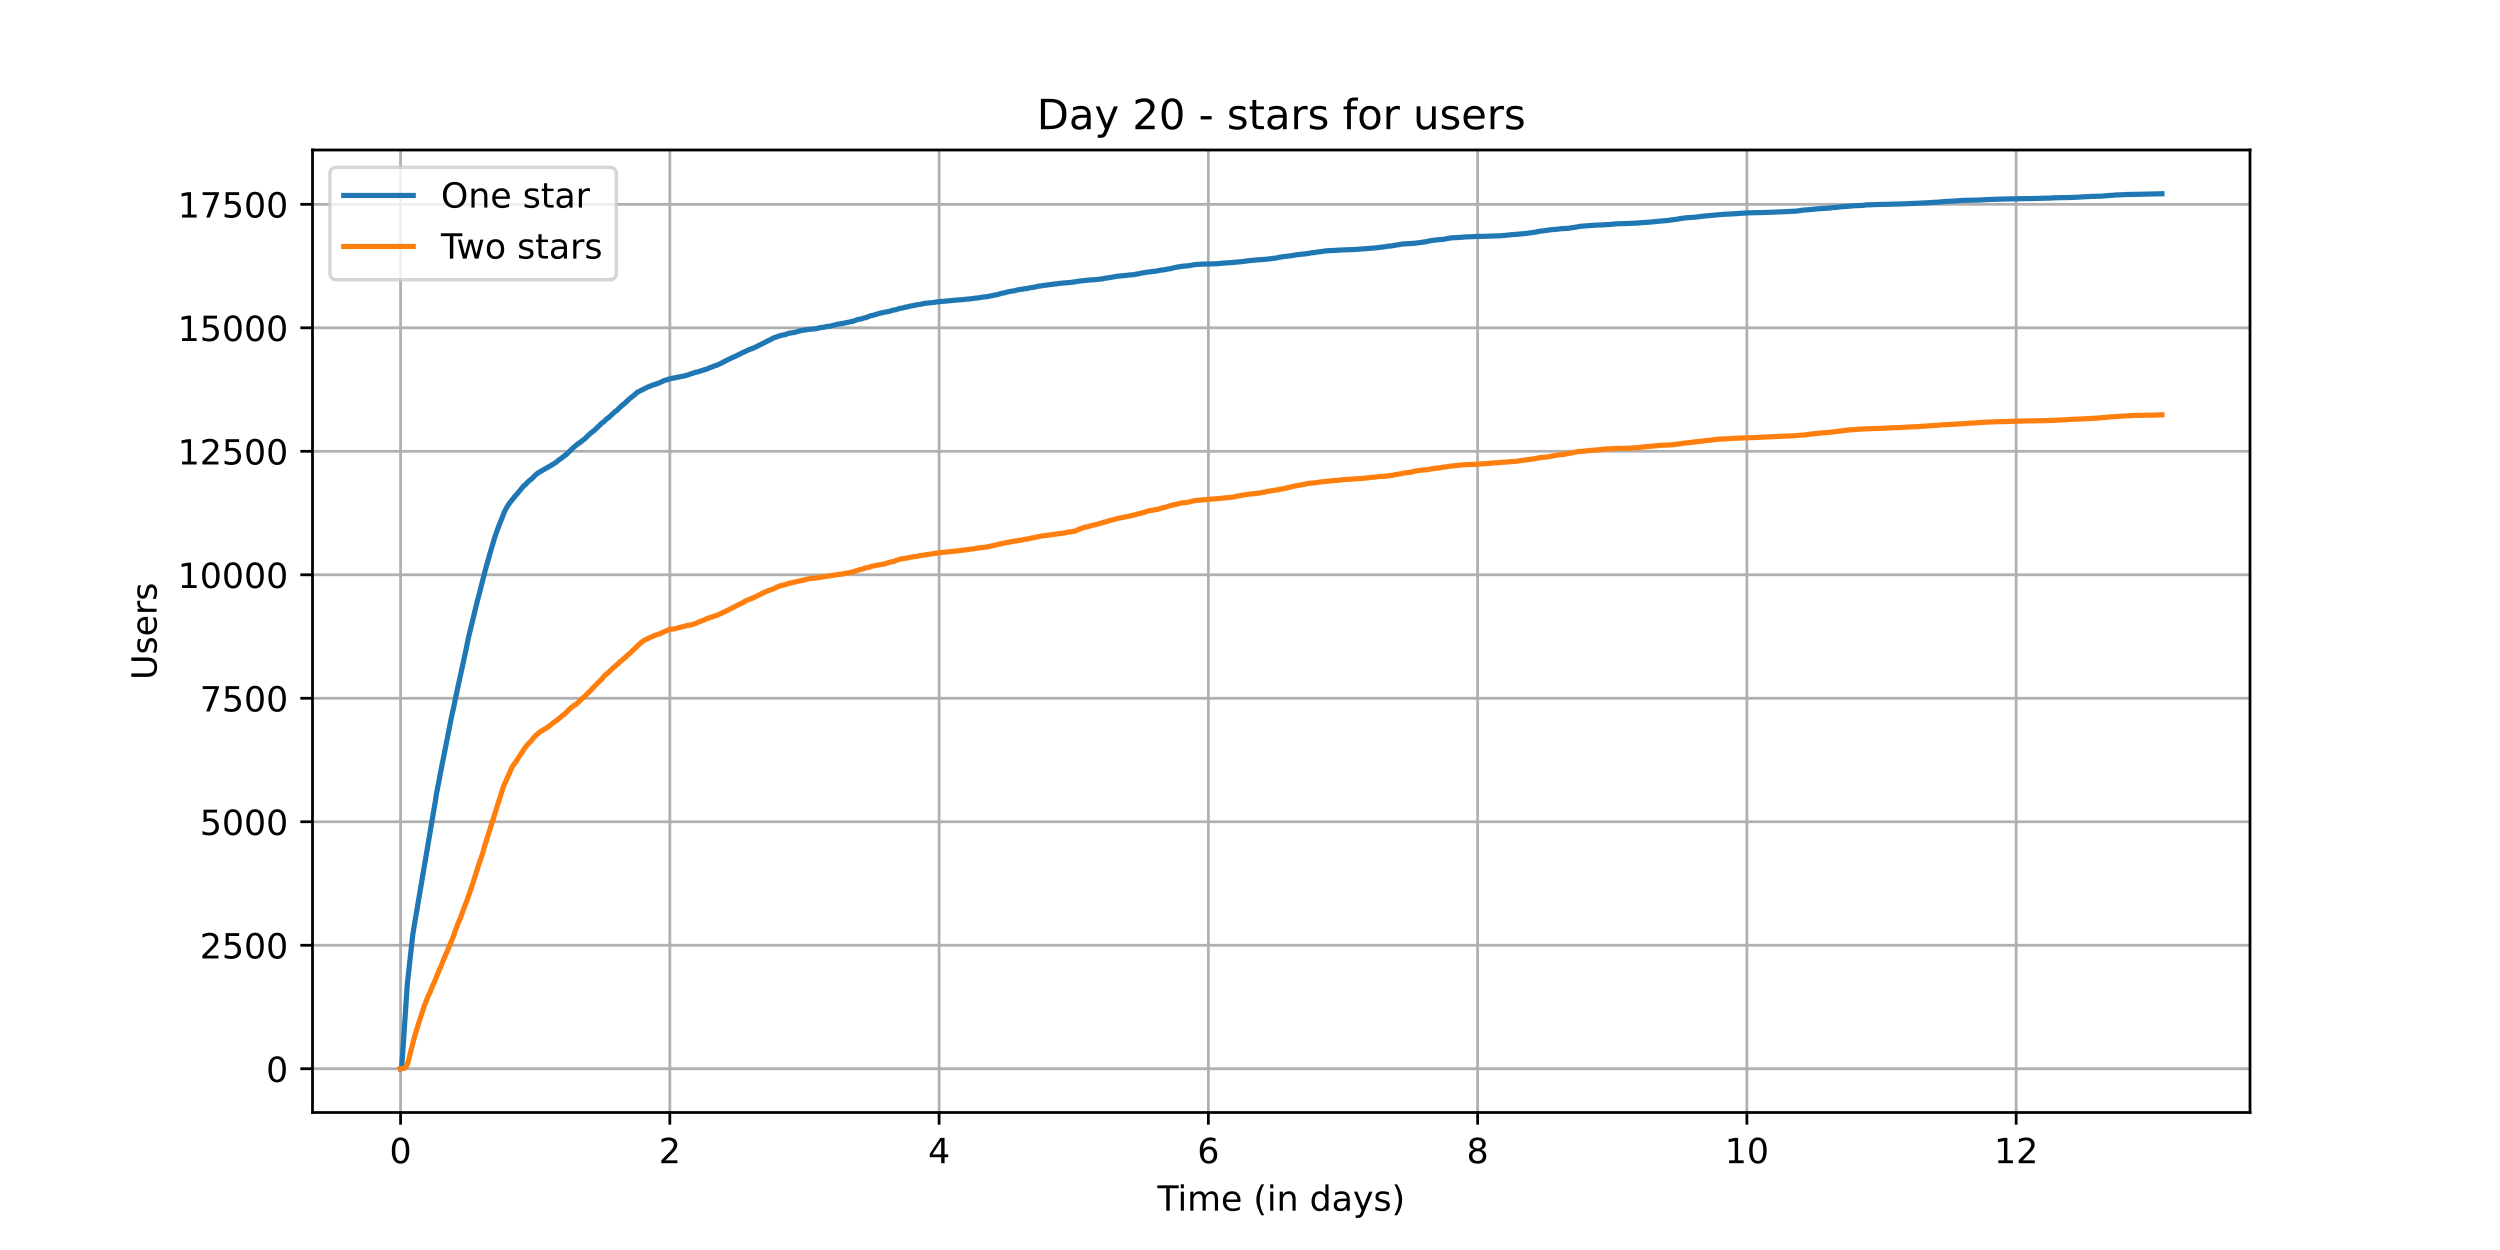 <?xml version="1.0" encoding="utf-8" standalone="no"?>
<!DOCTYPE svg PUBLIC "-//W3C//DTD SVG 1.1//EN"
  "http://www.w3.org/Graphics/SVG/1.1/DTD/svg11.dtd">
<!-- Created with matplotlib (https://matplotlib.org/) -->
<svg height="360pt" version="1.1" viewBox="0 0 720 360" width="720pt" xmlns="http://www.w3.org/2000/svg" xmlns:xlink="http://www.w3.org/1999/xlink">
 <defs>
  <style type="text/css">*{stroke-linecap:butt;stroke-linejoin:round;}</style>
 </defs>
 <g id="figure_1">
  <g id="patch_1">
   <path d="M 0 360 
L 720 360 
L 720 0 
L 0 0 
z
" style="fill:#ffffff;"/>
  </g>
  <g id="axes_1">
   <g id="patch_2">
    <path d="M 90 320.4 
L 648 320.4 
L 648 43.2 
L 90 43.2 
z
" style="fill:#ffffff;"/>
   </g>
   <g id="matplotlib.axis_1">
    <g id="xtick_1">
     <g id="line2d_1">
      <path clip-path="url(#p46e27b1724)" d="M 115.364 320.4 
L 115.364 43.2 
" style="fill:none;stroke:#b0b0b0;stroke-linecap:square;stroke-width:0.8;"/>
     </g>
     <g id="line2d_2">
      <defs>
       <path d="M 0 0 
L 0 3.5 
" id="mb5fceff6e0" style="stroke:#000000;stroke-width:0.8;"/>
      </defs>
      <g>
       <use style="stroke:#000000;stroke-width:0.8;" x="115.364" xlink:href="#mb5fceff6e0" y="320.4"/>
      </g>
     </g>
     <g id="text_1">
      <!-- 0 -->
      <g transform="translate(112.182 334.998)scale(0.1 -0.1)">
       <defs>
        <path d="M 31.781 66.406 
Q 24.172 66.406 20.328 58.906 
Q 16.5 51.422 16.5 36.375 
Q 16.5 21.391 20.328 13.891 
Q 24.172 6.391 31.781 6.391 
Q 39.453 6.391 43.281 13.891 
Q 47.125 21.391 47.125 36.375 
Q 47.125 51.422 43.281 58.906 
Q 39.453 66.406 31.781 66.406 
z
M 31.781 74.219 
Q 44.047 74.219 50.516 64.516 
Q 56.984 54.828 56.984 36.375 
Q 56.984 17.969 50.516 8.266 
Q 44.047 -1.422 31.781 -1.422 
Q 19.531 -1.422 13.062 8.266 
Q 6.594 17.969 6.594 36.375 
Q 6.594 54.828 13.062 64.516 
Q 19.531 74.219 31.781 74.219 
z
" id="DejaVuSans-48"/>
       </defs>
       <use xlink:href="#DejaVuSans-48"/>
      </g>
     </g>
    </g>
    <g id="xtick_2">
     <g id="line2d_3">
      <path clip-path="url(#p46e27b1724)" d="M 192.912 320.4 
L 192.912 43.2 
" style="fill:none;stroke:#b0b0b0;stroke-linecap:square;stroke-width:0.8;"/>
     </g>
     <g id="line2d_4">
      <g>
       <use style="stroke:#000000;stroke-width:0.8;" x="192.912" xlink:href="#mb5fceff6e0" y="320.4"/>
      </g>
     </g>
     <g id="text_2">
      <!-- 2 -->
      <g transform="translate(189.731 334.998)scale(0.1 -0.1)">
       <defs>
        <path d="M 19.188 8.297 
L 53.609 8.297 
L 53.609 0 
L 7.328 0 
L 7.328 8.297 
Q 12.938 14.109 22.625 23.891 
Q 32.328 33.688 34.812 36.531 
Q 39.547 41.844 41.422 45.531 
Q 43.312 49.219 43.312 52.781 
Q 43.312 58.594 39.234 62.25 
Q 35.156 65.922 28.609 65.922 
Q 23.969 65.922 18.812 64.312 
Q 13.672 62.703 7.812 59.422 
L 7.812 69.391 
Q 13.766 71.781 18.938 73 
Q 24.125 74.219 28.422 74.219 
Q 39.75 74.219 46.484 68.547 
Q 53.219 62.891 53.219 53.422 
Q 53.219 48.922 51.531 44.891 
Q 49.859 40.875 45.406 35.406 
Q 44.188 33.984 37.641 27.219 
Q 31.109 20.453 19.188 8.297 
z
" id="DejaVuSans-50"/>
       </defs>
       <use xlink:href="#DejaVuSans-50"/>
      </g>
     </g>
    </g>
    <g id="xtick_3">
     <g id="line2d_5">
      <path clip-path="url(#p46e27b1724)" d="M 270.46 320.4 
L 270.46 43.2 
" style="fill:none;stroke:#b0b0b0;stroke-linecap:square;stroke-width:0.8;"/>
     </g>
     <g id="line2d_6">
      <g>
       <use style="stroke:#000000;stroke-width:0.8;" x="270.46" xlink:href="#mb5fceff6e0" y="320.4"/>
      </g>
     </g>
     <g id="text_3">
      <!-- 4 -->
      <g transform="translate(267.279 334.998)scale(0.1 -0.1)">
       <defs>
        <path d="M 37.797 64.312 
L 12.891 25.391 
L 37.797 25.391 
z
M 35.203 72.906 
L 47.609 72.906 
L 47.609 25.391 
L 58.016 25.391 
L 58.016 17.188 
L 47.609 17.188 
L 47.609 0 
L 37.797 0 
L 37.797 17.188 
L 4.891 17.188 
L 4.891 26.703 
z
" id="DejaVuSans-52"/>
       </defs>
       <use xlink:href="#DejaVuSans-52"/>
      </g>
     </g>
    </g>
    <g id="xtick_4">
     <g id="line2d_7">
      <path clip-path="url(#p46e27b1724)" d="M 348.008 320.4 
L 348.008 43.2 
" style="fill:none;stroke:#b0b0b0;stroke-linecap:square;stroke-width:0.8;"/>
     </g>
     <g id="line2d_8">
      <g>
       <use style="stroke:#000000;stroke-width:0.8;" x="348.008" xlink:href="#mb5fceff6e0" y="320.4"/>
      </g>
     </g>
     <g id="text_4">
      <!-- 6 -->
      <g transform="translate(344.827 334.998)scale(0.1 -0.1)">
       <defs>
        <path d="M 33.016 40.375 
Q 26.375 40.375 22.484 35.828 
Q 18.609 31.297 18.609 23.391 
Q 18.609 15.531 22.484 10.953 
Q 26.375 6.391 33.016 6.391 
Q 39.656 6.391 43.531 10.953 
Q 47.406 15.531 47.406 23.391 
Q 47.406 31.297 43.531 35.828 
Q 39.656 40.375 33.016 40.375 
z
M 52.594 71.297 
L 52.594 62.312 
Q 48.875 64.062 45.094 64.984 
Q 41.312 65.922 37.594 65.922 
Q 27.828 65.922 22.672 59.328 
Q 17.531 52.734 16.797 39.406 
Q 19.672 43.656 24.016 45.922 
Q 28.375 48.188 33.594 48.188 
Q 44.578 48.188 50.953 41.516 
Q 57.328 34.859 57.328 23.391 
Q 57.328 12.156 50.688 5.359 
Q 44.047 -1.422 33.016 -1.422 
Q 20.359 -1.422 13.672 8.266 
Q 6.984 17.969 6.984 36.375 
Q 6.984 53.656 15.188 63.938 
Q 23.391 74.219 37.203 74.219 
Q 40.922 74.219 44.703 73.484 
Q 48.484 72.75 52.594 71.297 
z
" id="DejaVuSans-54"/>
       </defs>
       <use xlink:href="#DejaVuSans-54"/>
      </g>
     </g>
    </g>
    <g id="xtick_5">
     <g id="line2d_9">
      <path clip-path="url(#p46e27b1724)" d="M 425.556 320.4 
L 425.556 43.2 
" style="fill:none;stroke:#b0b0b0;stroke-linecap:square;stroke-width:0.8;"/>
     </g>
     <g id="line2d_10">
      <g>
       <use style="stroke:#000000;stroke-width:0.8;" x="425.556" xlink:href="#mb5fceff6e0" y="320.4"/>
      </g>
     </g>
     <g id="text_5">
      <!-- 8 -->
      <g transform="translate(422.375 334.998)scale(0.1 -0.1)">
       <defs>
        <path d="M 31.781 34.625 
Q 24.75 34.625 20.719 30.859 
Q 16.703 27.094 16.703 20.516 
Q 16.703 13.922 20.719 10.156 
Q 24.75 6.391 31.781 6.391 
Q 38.812 6.391 42.859 10.172 
Q 46.922 13.969 46.922 20.516 
Q 46.922 27.094 42.891 30.859 
Q 38.875 34.625 31.781 34.625 
z
M 21.922 38.812 
Q 15.578 40.375 12.031 44.719 
Q 8.5 49.078 8.5 55.328 
Q 8.5 64.062 14.719 69.141 
Q 20.953 74.219 31.781 74.219 
Q 42.672 74.219 48.875 69.141 
Q 55.078 64.062 55.078 55.328 
Q 55.078 49.078 51.531 44.719 
Q 48 40.375 41.703 38.812 
Q 48.828 37.156 52.797 32.312 
Q 56.781 27.484 56.781 20.516 
Q 56.781 9.906 50.312 4.234 
Q 43.844 -1.422 31.781 -1.422 
Q 19.734 -1.422 13.25 4.234 
Q 6.781 9.906 6.781 20.516 
Q 6.781 27.484 10.781 32.312 
Q 14.797 37.156 21.922 38.812 
z
M 18.312 54.391 
Q 18.312 48.734 21.844 45.562 
Q 25.391 42.391 31.781 42.391 
Q 38.141 42.391 41.719 45.562 
Q 45.312 48.734 45.312 54.391 
Q 45.312 60.062 41.719 63.234 
Q 38.141 66.406 31.781 66.406 
Q 25.391 66.406 21.844 63.234 
Q 18.312 60.062 18.312 54.391 
z
" id="DejaVuSans-56"/>
       </defs>
       <use xlink:href="#DejaVuSans-56"/>
      </g>
     </g>
    </g>
    <g id="xtick_6">
     <g id="line2d_11">
      <path clip-path="url(#p46e27b1724)" d="M 503.104 320.4 
L 503.104 43.2 
" style="fill:none;stroke:#b0b0b0;stroke-linecap:square;stroke-width:0.8;"/>
     </g>
     <g id="line2d_12">
      <g>
       <use style="stroke:#000000;stroke-width:0.8;" x="503.104" xlink:href="#mb5fceff6e0" y="320.4"/>
      </g>
     </g>
     <g id="text_6">
      <!-- 10 -->
      <g transform="translate(496.742 334.998)scale(0.1 -0.1)">
       <defs>
        <path d="M 12.406 8.297 
L 28.516 8.297 
L 28.516 63.922 
L 10.984 60.406 
L 10.984 69.391 
L 28.422 72.906 
L 38.281 72.906 
L 38.281 8.297 
L 54.391 8.297 
L 54.391 0 
L 12.406 0 
z
" id="DejaVuSans-49"/>
       </defs>
       <use xlink:href="#DejaVuSans-49"/>
       <use x="63.623" xlink:href="#DejaVuSans-48"/>
      </g>
     </g>
    </g>
    <g id="xtick_7">
     <g id="line2d_13">
      <path clip-path="url(#p46e27b1724)" d="M 580.653 320.4 
L 580.653 43.2 
" style="fill:none;stroke:#b0b0b0;stroke-linecap:square;stroke-width:0.8;"/>
     </g>
     <g id="line2d_14">
      <g>
       <use style="stroke:#000000;stroke-width:0.8;" x="580.653" xlink:href="#mb5fceff6e0" y="320.4"/>
      </g>
     </g>
     <g id="text_7">
      <!-- 12 -->
      <g transform="translate(574.29 334.998)scale(0.1 -0.1)">
       <use xlink:href="#DejaVuSans-49"/>
       <use x="63.623" xlink:href="#DejaVuSans-50"/>
      </g>
     </g>
    </g>
    <g id="text_8">
     <!-- Time (in days) -->
     <g transform="translate(333.327 348.677)scale(0.1 -0.1)">
      <defs>
       <path d="M -0.297 72.906 
L 61.375 72.906 
L 61.375 64.594 
L 35.5 64.594 
L 35.5 0 
L 25.594 0 
L 25.594 64.594 
L -0.297 64.594 
z
" id="DejaVuSans-84"/>
       <path d="M 9.422 54.688 
L 18.406 54.688 
L 18.406 0 
L 9.422 0 
z
M 9.422 75.984 
L 18.406 75.984 
L 18.406 64.594 
L 9.422 64.594 
z
" id="DejaVuSans-105"/>
       <path d="M 52 44.188 
Q 55.375 50.25 60.062 53.125 
Q 64.75 56 71.094 56 
Q 79.641 56 84.281 50.016 
Q 88.922 44.047 88.922 33.016 
L 88.922 0 
L 79.891 0 
L 79.891 32.719 
Q 79.891 40.578 77.094 44.375 
Q 74.312 48.188 68.609 48.188 
Q 61.625 48.188 57.562 43.547 
Q 53.516 38.922 53.516 30.906 
L 53.516 0 
L 44.484 0 
L 44.484 32.719 
Q 44.484 40.625 41.703 44.406 
Q 38.922 48.188 33.109 48.188 
Q 26.219 48.188 22.156 43.531 
Q 18.109 38.875 18.109 30.906 
L 18.109 0 
L 9.078 0 
L 9.078 54.688 
L 18.109 54.688 
L 18.109 46.188 
Q 21.188 51.219 25.484 53.609 
Q 29.781 56 35.688 56 
Q 41.656 56 45.828 52.969 
Q 50 49.953 52 44.188 
z
" id="DejaVuSans-109"/>
       <path d="M 56.203 29.594 
L 56.203 25.203 
L 14.891 25.203 
Q 15.484 15.922 20.484 11.062 
Q 25.484 6.203 34.422 6.203 
Q 39.594 6.203 44.453 7.469 
Q 49.312 8.734 54.109 11.281 
L 54.109 2.781 
Q 49.266 0.734 44.188 -0.344 
Q 39.109 -1.422 33.891 -1.422 
Q 20.797 -1.422 13.156 6.188 
Q 5.516 13.812 5.516 26.812 
Q 5.516 40.234 12.766 48.109 
Q 20.016 56 32.328 56 
Q 43.359 56 49.781 48.891 
Q 56.203 41.797 56.203 29.594 
z
M 47.219 32.234 
Q 47.125 39.594 43.094 43.984 
Q 39.062 48.391 32.422 48.391 
Q 24.906 48.391 20.391 44.141 
Q 15.875 39.891 15.188 32.172 
z
" id="DejaVuSans-101"/>
       <path id="DejaVuSans-32"/>
       <path d="M 31 75.875 
Q 24.469 64.656 21.281 53.656 
Q 18.109 42.672 18.109 31.391 
Q 18.109 20.125 21.312 9.062 
Q 24.516 -2 31 -13.188 
L 23.188 -13.188 
Q 15.875 -1.703 12.234 9.375 
Q 8.594 20.453 8.594 31.391 
Q 8.594 42.281 12.203 53.312 
Q 15.828 64.359 23.188 75.875 
z
" id="DejaVuSans-40"/>
       <path d="M 54.891 33.016 
L 54.891 0 
L 45.906 0 
L 45.906 32.719 
Q 45.906 40.484 42.875 44.328 
Q 39.844 48.188 33.797 48.188 
Q 26.516 48.188 22.312 43.547 
Q 18.109 38.922 18.109 30.906 
L 18.109 0 
L 9.078 0 
L 9.078 54.688 
L 18.109 54.688 
L 18.109 46.188 
Q 21.344 51.125 25.703 53.562 
Q 30.078 56 35.797 56 
Q 45.219 56 50.047 50.172 
Q 54.891 44.344 54.891 33.016 
z
" id="DejaVuSans-110"/>
       <path d="M 45.406 46.391 
L 45.406 75.984 
L 54.391 75.984 
L 54.391 0 
L 45.406 0 
L 45.406 8.203 
Q 42.578 3.328 38.25 0.953 
Q 33.938 -1.422 27.875 -1.422 
Q 17.969 -1.422 11.734 6.484 
Q 5.516 14.406 5.516 27.297 
Q 5.516 40.188 11.734 48.094 
Q 17.969 56 27.875 56 
Q 33.938 56 38.25 53.625 
Q 42.578 51.266 45.406 46.391 
z
M 14.797 27.297 
Q 14.797 17.391 18.875 11.75 
Q 22.953 6.109 30.078 6.109 
Q 37.203 6.109 41.297 11.75 
Q 45.406 17.391 45.406 27.297 
Q 45.406 37.203 41.297 42.844 
Q 37.203 48.484 30.078 48.484 
Q 22.953 48.484 18.875 42.844 
Q 14.797 37.203 14.797 27.297 
z
" id="DejaVuSans-100"/>
       <path d="M 34.281 27.484 
Q 23.391 27.484 19.188 25 
Q 14.984 22.516 14.984 16.5 
Q 14.984 11.719 18.141 8.906 
Q 21.297 6.109 26.703 6.109 
Q 34.188 6.109 38.703 11.406 
Q 43.219 16.703 43.219 25.484 
L 43.219 27.484 
z
M 52.203 31.203 
L 52.203 0 
L 43.219 0 
L 43.219 8.297 
Q 40.141 3.328 35.547 0.953 
Q 30.953 -1.422 24.312 -1.422 
Q 15.922 -1.422 10.953 3.297 
Q 6 8.016 6 15.922 
Q 6 25.141 12.172 29.828 
Q 18.359 34.516 30.609 34.516 
L 43.219 34.516 
L 43.219 35.406 
Q 43.219 41.609 39.141 45 
Q 35.062 48.391 27.688 48.391 
Q 23 48.391 18.547 47.266 
Q 14.109 46.141 10.016 43.891 
L 10.016 52.203 
Q 14.938 54.109 19.578 55.047 
Q 24.219 56 28.609 56 
Q 40.484 56 46.344 49.844 
Q 52.203 43.703 52.203 31.203 
z
" id="DejaVuSans-97"/>
       <path d="M 32.172 -5.078 
Q 28.375 -14.844 24.75 -17.812 
Q 21.141 -20.797 15.094 -20.797 
L 7.906 -20.797 
L 7.906 -13.281 
L 13.188 -13.281 
Q 16.891 -13.281 18.938 -11.516 
Q 21 -9.766 23.484 -3.219 
L 25.094 0.875 
L 2.984 54.688 
L 12.5 54.688 
L 29.594 11.922 
L 46.688 54.688 
L 56.203 54.688 
z
" id="DejaVuSans-121"/>
       <path d="M 44.281 53.078 
L 44.281 44.578 
Q 40.484 46.531 36.375 47.5 
Q 32.281 48.484 27.875 48.484 
Q 21.188 48.484 17.844 46.438 
Q 14.5 44.391 14.5 40.281 
Q 14.5 37.156 16.891 35.375 
Q 19.281 33.594 26.516 31.984 
L 29.594 31.297 
Q 39.156 29.25 43.188 25.516 
Q 47.219 21.781 47.219 15.094 
Q 47.219 7.469 41.188 3.016 
Q 35.156 -1.422 24.609 -1.422 
Q 20.219 -1.422 15.453 -0.562 
Q 10.688 0.297 5.422 2 
L 5.422 11.281 
Q 10.406 8.688 15.234 7.391 
Q 20.062 6.109 24.812 6.109 
Q 31.156 6.109 34.562 8.281 
Q 37.984 10.453 37.984 14.406 
Q 37.984 18.062 35.516 20.016 
Q 33.062 21.969 24.703 23.781 
L 21.578 24.516 
Q 13.234 26.266 9.516 29.906 
Q 5.812 33.547 5.812 39.891 
Q 5.812 47.609 11.281 51.797 
Q 16.75 56 26.812 56 
Q 31.781 56 36.172 55.266 
Q 40.578 54.547 44.281 53.078 
z
" id="DejaVuSans-115"/>
       <path d="M 8.016 75.875 
L 15.828 75.875 
Q 23.141 64.359 26.781 53.312 
Q 30.422 42.281 30.422 31.391 
Q 30.422 20.453 26.781 9.375 
Q 23.141 -1.703 15.828 -13.188 
L 8.016 -13.188 
Q 14.5 -2 17.703 9.062 
Q 20.906 20.125 20.906 31.391 
Q 20.906 42.672 17.703 53.656 
Q 14.5 64.656 8.016 75.875 
z
" id="DejaVuSans-41"/>
      </defs>
      <use xlink:href="#DejaVuSans-84"/>
      <use x="57.959" xlink:href="#DejaVuSans-105"/>
      <use x="85.742" xlink:href="#DejaVuSans-109"/>
      <use x="183.154" xlink:href="#DejaVuSans-101"/>
      <use x="244.678" xlink:href="#DejaVuSans-32"/>
      <use x="276.465" xlink:href="#DejaVuSans-40"/>
      <use x="315.479" xlink:href="#DejaVuSans-105"/>
      <use x="343.262" xlink:href="#DejaVuSans-110"/>
      <use x="406.641" xlink:href="#DejaVuSans-32"/>
      <use x="438.428" xlink:href="#DejaVuSans-100"/>
      <use x="501.904" xlink:href="#DejaVuSans-97"/>
      <use x="563.184" xlink:href="#DejaVuSans-121"/>
      <use x="622.363" xlink:href="#DejaVuSans-115"/>
      <use x="674.463" xlink:href="#DejaVuSans-41"/>
     </g>
    </g>
   </g>
   <g id="matplotlib.axis_2">
    <g id="ytick_1">
     <g id="line2d_15">
      <path clip-path="url(#p46e27b1724)" d="M 90 307.8 
L 648 307.8 
" style="fill:none;stroke:#b0b0b0;stroke-linecap:square;stroke-width:0.8;"/>
     </g>
     <g id="line2d_16">
      <defs>
       <path d="M 0 0 
L -3.5 0 
" id="m763204111d" style="stroke:#000000;stroke-width:0.8;"/>
      </defs>
      <g>
       <use style="stroke:#000000;stroke-width:0.8;" x="90" xlink:href="#m763204111d" y="307.8"/>
      </g>
     </g>
     <g id="text_9">
      <!-- 0 -->
      <g transform="translate(76.638 311.599)scale(0.1 -0.1)">
       <use xlink:href="#DejaVuSans-48"/>
      </g>
     </g>
    </g>
    <g id="ytick_2">
     <g id="line2d_17">
      <path clip-path="url(#p46e27b1724)" d="M 90 272.235 
L 648 272.235 
" style="fill:none;stroke:#b0b0b0;stroke-linecap:square;stroke-width:0.8;"/>
     </g>
     <g id="line2d_18">
      <g>
       <use style="stroke:#000000;stroke-width:0.8;" x="90" xlink:href="#m763204111d" y="272.235"/>
      </g>
     </g>
     <g id="text_10">
      <!-- 2500 -->
      <g transform="translate(57.55 276.034)scale(0.1 -0.1)">
       <defs>
        <path d="M 10.797 72.906 
L 49.516 72.906 
L 49.516 64.594 
L 19.828 64.594 
L 19.828 46.734 
Q 21.969 47.469 24.109 47.828 
Q 26.266 48.188 28.422 48.188 
Q 40.625 48.188 47.75 41.5 
Q 54.891 34.812 54.891 23.391 
Q 54.891 11.625 47.562 5.094 
Q 40.234 -1.422 26.906 -1.422 
Q 22.312 -1.422 17.547 -0.641 
Q 12.797 0.141 7.719 1.703 
L 7.719 11.625 
Q 12.109 9.234 16.797 8.062 
Q 21.484 6.891 26.703 6.891 
Q 35.156 6.891 40.078 11.328 
Q 45.016 15.766 45.016 23.391 
Q 45.016 31 40.078 35.438 
Q 35.156 39.891 26.703 39.891 
Q 22.75 39.891 18.812 39.016 
Q 14.891 38.141 10.797 36.281 
z
" id="DejaVuSans-53"/>
       </defs>
       <use xlink:href="#DejaVuSans-50"/>
       <use x="63.623" xlink:href="#DejaVuSans-53"/>
       <use x="127.246" xlink:href="#DejaVuSans-48"/>
       <use x="190.869" xlink:href="#DejaVuSans-48"/>
      </g>
     </g>
    </g>
    <g id="ytick_3">
     <g id="line2d_19">
      <path clip-path="url(#p46e27b1724)" d="M 90 236.67 
L 648 236.67 
" style="fill:none;stroke:#b0b0b0;stroke-linecap:square;stroke-width:0.8;"/>
     </g>
     <g id="line2d_20">
      <g>
       <use style="stroke:#000000;stroke-width:0.8;" x="90" xlink:href="#m763204111d" y="236.67"/>
      </g>
     </g>
     <g id="text_11">
      <!-- 5000 -->
      <g transform="translate(57.55 240.469)scale(0.1 -0.1)">
       <use xlink:href="#DejaVuSans-53"/>
       <use x="63.623" xlink:href="#DejaVuSans-48"/>
       <use x="127.246" xlink:href="#DejaVuSans-48"/>
       <use x="190.869" xlink:href="#DejaVuSans-48"/>
      </g>
     </g>
    </g>
    <g id="ytick_4">
     <g id="line2d_21">
      <path clip-path="url(#p46e27b1724)" d="M 90 201.105 
L 648 201.105 
" style="fill:none;stroke:#b0b0b0;stroke-linecap:square;stroke-width:0.8;"/>
     </g>
     <g id="line2d_22">
      <g>
       <use style="stroke:#000000;stroke-width:0.8;" x="90" xlink:href="#m763204111d" y="201.105"/>
      </g>
     </g>
     <g id="text_12">
      <!-- 7500 -->
      <g transform="translate(57.55 204.904)scale(0.1 -0.1)">
       <defs>
        <path d="M 8.203 72.906 
L 55.078 72.906 
L 55.078 68.703 
L 28.609 0 
L 18.312 0 
L 43.219 64.594 
L 8.203 64.594 
z
" id="DejaVuSans-55"/>
       </defs>
       <use xlink:href="#DejaVuSans-55"/>
       <use x="63.623" xlink:href="#DejaVuSans-53"/>
       <use x="127.246" xlink:href="#DejaVuSans-48"/>
       <use x="190.869" xlink:href="#DejaVuSans-48"/>
      </g>
     </g>
    </g>
    <g id="ytick_5">
     <g id="line2d_23">
      <path clip-path="url(#p46e27b1724)" d="M 90 165.54 
L 648 165.54 
" style="fill:none;stroke:#b0b0b0;stroke-linecap:square;stroke-width:0.8;"/>
     </g>
     <g id="line2d_24">
      <g>
       <use style="stroke:#000000;stroke-width:0.8;" x="90" xlink:href="#m763204111d" y="165.54"/>
      </g>
     </g>
     <g id="text_13">
      <!-- 10000 -->
      <g transform="translate(51.188 169.339)scale(0.1 -0.1)">
       <use xlink:href="#DejaVuSans-49"/>
       <use x="63.623" xlink:href="#DejaVuSans-48"/>
       <use x="127.246" xlink:href="#DejaVuSans-48"/>
       <use x="190.869" xlink:href="#DejaVuSans-48"/>
       <use x="254.492" xlink:href="#DejaVuSans-48"/>
      </g>
     </g>
    </g>
    <g id="ytick_6">
     <g id="line2d_25">
      <path clip-path="url(#p46e27b1724)" d="M 90 129.975 
L 648 129.975 
" style="fill:none;stroke:#b0b0b0;stroke-linecap:square;stroke-width:0.8;"/>
     </g>
     <g id="line2d_26">
      <g>
       <use style="stroke:#000000;stroke-width:0.8;" x="90" xlink:href="#m763204111d" y="129.975"/>
      </g>
     </g>
     <g id="text_14">
      <!-- 12500 -->
      <g transform="translate(51.188 133.774)scale(0.1 -0.1)">
       <use xlink:href="#DejaVuSans-49"/>
       <use x="63.623" xlink:href="#DejaVuSans-50"/>
       <use x="127.246" xlink:href="#DejaVuSans-53"/>
       <use x="190.869" xlink:href="#DejaVuSans-48"/>
       <use x="254.492" xlink:href="#DejaVuSans-48"/>
      </g>
     </g>
    </g>
    <g id="ytick_7">
     <g id="line2d_27">
      <path clip-path="url(#p46e27b1724)" d="M 90 94.409 
L 648 94.409 
" style="fill:none;stroke:#b0b0b0;stroke-linecap:square;stroke-width:0.8;"/>
     </g>
     <g id="line2d_28">
      <g>
       <use style="stroke:#000000;stroke-width:0.8;" x="90" xlink:href="#m763204111d" y="94.409"/>
      </g>
     </g>
     <g id="text_15">
      <!-- 15000 -->
      <g transform="translate(51.188 98.209)scale(0.1 -0.1)">
       <use xlink:href="#DejaVuSans-49"/>
       <use x="63.623" xlink:href="#DejaVuSans-53"/>
       <use x="127.246" xlink:href="#DejaVuSans-48"/>
       <use x="190.869" xlink:href="#DejaVuSans-48"/>
       <use x="254.492" xlink:href="#DejaVuSans-48"/>
      </g>
     </g>
    </g>
    <g id="ytick_8">
     <g id="line2d_29">
      <path clip-path="url(#p46e27b1724)" d="M 90 58.844 
L 648 58.844 
" style="fill:none;stroke:#b0b0b0;stroke-linecap:square;stroke-width:0.8;"/>
     </g>
     <g id="line2d_30">
      <g>
       <use style="stroke:#000000;stroke-width:0.8;" x="90" xlink:href="#m763204111d" y="58.844"/>
      </g>
     </g>
     <g id="text_16">
      <!-- 17500 -->
      <g transform="translate(51.188 62.644)scale(0.1 -0.1)">
       <use xlink:href="#DejaVuSans-49"/>
       <use x="63.623" xlink:href="#DejaVuSans-55"/>
       <use x="127.246" xlink:href="#DejaVuSans-53"/>
       <use x="190.869" xlink:href="#DejaVuSans-48"/>
       <use x="254.492" xlink:href="#DejaVuSans-48"/>
      </g>
     </g>
    </g>
    <g id="text_17">
     <!-- Users -->
     <g transform="translate(45.108 195.801)rotate(-90)scale(0.1 -0.1)">
      <defs>
       <path d="M 8.688 72.906 
L 18.609 72.906 
L 18.609 28.609 
Q 18.609 16.891 22.844 11.734 
Q 27.094 6.594 36.625 6.594 
Q 46.094 6.594 50.344 11.734 
Q 54.594 16.891 54.594 28.609 
L 54.594 72.906 
L 64.5 72.906 
L 64.5 27.391 
Q 64.5 13.141 57.438 5.859 
Q 50.391 -1.422 36.625 -1.422 
Q 22.797 -1.422 15.734 5.859 
Q 8.688 13.141 8.688 27.391 
z
" id="DejaVuSans-85"/>
       <path d="M 41.109 46.297 
Q 39.594 47.172 37.812 47.578 
Q 36.031 48 33.891 48 
Q 26.266 48 22.188 43.047 
Q 18.109 38.094 18.109 28.812 
L 18.109 0 
L 9.078 0 
L 9.078 54.688 
L 18.109 54.688 
L 18.109 46.188 
Q 20.953 51.172 25.484 53.578 
Q 30.031 56 36.531 56 
Q 37.453 56 38.578 55.875 
Q 39.703 55.766 41.062 55.516 
z
" id="DejaVuSans-114"/>
      </defs>
      <use xlink:href="#DejaVuSans-85"/>
      <use x="73.193" xlink:href="#DejaVuSans-115"/>
      <use x="125.293" xlink:href="#DejaVuSans-101"/>
      <use x="186.816" xlink:href="#DejaVuSans-114"/>
      <use x="227.93" xlink:href="#DejaVuSans-115"/>
     </g>
    </g>
   </g>
   <g id="line2d_31">
    <path clip-path="url(#p46e27b1724)" d="M 115.364 307.8 
L 115.523 307.743 
L 115.683 307.188 
L 116.056 302.095 
L 117.31 283.36 
L 118.858 269.39 
L 119.151 267.455 
L 125.475 230.183 
L 125.716 228.433 
L 125.903 227.608 
L 126.196 225.972 
L 126.276 225.73 
L 126.783 222.956 
L 127.317 220.239 
L 127.824 217.678 
L 127.904 217.308 
L 130.039 206.425 
L 130.599 203.993 
L 131.133 201.318 
L 132.067 196.979 
L 133.401 190.876 
L 133.694 189.439 
L 133.854 188.842 
L 134.682 184.816 
L 134.949 183.493 
L 137.538 172.823 
L 137.724 172.183 
L 138.979 167.275 
L 139.246 166.251 
L 139.752 164.245 
L 140.233 162.467 
L 140.367 162.097 
L 141.087 159.479 
L 142.128 155.994 
L 142.288 155.411 
L 142.902 153.547 
L 143.249 152.551 
L 145.277 147.401 
L 145.357 147.245 
L 145.917 146.15 
L 146.157 145.78 
L 146.237 145.68 
L 146.664 145.011 
L 146.798 144.841 
L 147.091 144.457 
L 147.945 143.404 
L 148.158 143.077 
L 148.239 142.991 
L 148.559 142.678 
L 149.466 141.583 
L 149.759 141.213 
L 149.866 141.114 
L 150.053 140.9 
L 150.16 140.744 
L 150.667 140.132 
L 150.8 139.947 
L 151.227 139.648 
L 151.467 139.406 
L 151.894 138.937 
L 152.161 138.681 
L 152.428 138.439 
L 153.015 137.998 
L 154.536 136.504 
L 154.696 136.433 
L 154.883 136.277 
L 155.016 136.191 
L 155.23 136.035 
L 158.512 134.157 
L 158.859 133.944 
L 160.166 133.133 
L 160.913 132.493 
L 161.607 132.009 
L 161.767 131.895 
L 162.354 131.411 
L 162.488 131.369 
L 162.917 131.013 
L 163.077 130.913 
L 163.317 130.672 
L 165.159 128.879 
L 165.292 128.78 
L 165.665 128.467 
L 166.413 127.826 
L 166.573 127.741 
L 166.733 127.67 
L 167.24 127.272 
L 167.693 126.944 
L 167.96 126.688 
L 168.12 126.603 
L 168.227 126.518 
L 168.414 126.375 
L 170.068 124.782 
L 170.575 124.412 
L 170.762 124.199 
L 171.002 124.099 
L 172.629 122.534 
L 172.896 122.307 
L 173.11 122.022 
L 173.19 121.937 
L 173.563 121.681 
L 173.75 121.595 
L 174.07 121.282 
L 174.231 121.126 
L 174.391 120.927 
L 174.791 120.6 
L 175.058 120.372 
L 175.244 120.315 
L 175.432 120.144 
L 175.592 119.959 
L 175.752 119.831 
L 177.033 118.636 
L 177.167 118.537 
L 177.567 118.224 
L 177.727 118.138 
L 177.86 118.039 
L 178.154 117.669 
L 179.222 116.687 
L 179.382 116.602 
L 179.596 116.389 
L 179.756 116.303 
L 180.931 115.194 
L 181.171 114.952 
L 181.811 114.425 
L 182.399 114.013 
L 182.693 113.743 
L 183.547 112.974 
L 186.67 111.41 
L 186.91 111.338 
L 187.07 111.282 
L 188.058 110.869 
L 188.378 110.769 
L 188.752 110.684 
L 188.939 110.584 
L 189.445 110.428 
L 189.686 110.328 
L 189.926 110.229 
L 191.42 109.546 
L 191.794 109.446 
L 192.167 109.361 
L 192.461 109.276 
L 192.621 109.205 
L 192.914 109.105 
L 193.395 108.963 
L 194.195 108.863 
L 194.409 108.792 
L 194.862 108.692 
L 195.183 108.635 
L 195.716 108.536 
L 195.876 108.507 
L 196.277 108.408 
L 196.57 108.365 
L 197.157 108.266 
L 197.744 108.081 
L 198.118 107.981 
L 198.919 107.668 
L 199.372 107.569 
L 200.279 107.213 
L 201 107.113 
L 201.773 106.829 
L 202.147 106.729 
L 202.761 106.516 
L 203.134 106.416 
L 203.641 106.26 
L 203.855 106.174 
L 204.015 106.103 
L 204.202 106.018 
L 204.415 105.876 
L 204.842 105.776 
L 205.829 105.364 
L 206.203 105.264 
L 206.416 105.193 
L 207.937 104.496 
L 208.097 104.425 
L 208.311 104.254 
L 208.551 104.169 
L 208.844 103.998 
L 209.031 103.912 
L 209.191 103.841 
L 209.351 103.756 
L 209.672 103.571 
L 211.379 102.774 
L 211.62 102.675 
L 211.887 102.547 
L 214.475 101.281 
L 214.742 101.181 
L 215.063 100.996 
L 216.104 100.555 
L 216.45 100.456 
L 217.865 99.83 
L 218.052 99.73 
L 223.071 97.198 
L 223.498 97.098 
L 224.352 96.757 
L 224.832 96.657 
L 225.393 96.486 
L 226.22 96.387 
L 226.514 96.216 
L 226.834 96.117 
L 227.074 96.003 
L 227.769 95.903 
L 227.955 95.846 
L 228.729 95.747 
L 228.916 95.704 
L 229.289 95.619 
L 229.476 95.562 
L 229.77 95.462 
L 230.197 95.348 
L 230.57 95.249 
L 230.971 95.149 
L 231.744 95.05 
L 232.064 94.993 
L 232.811 94.893 
L 233.105 94.85 
L 234.146 94.751 
L 234.413 94.722 
L 235.266 94.623 
L 235.827 94.452 
L 236.574 94.353 
L 236.734 94.296 
L 237.481 94.196 
L 237.988 94.054 
L 239.082 93.954 
L 239.589 93.798 
L 240.096 93.698 
L 240.31 93.627 
L 240.683 93.542 
L 240.843 93.471 
L 241.164 93.385 
L 241.35 93.343 
L 242.198 93.243 
L 245.268 92.617 
L 245.455 92.574 
L 245.776 92.475 
L 245.962 92.432 
L 246.896 92.062 
L 247.43 91.963 
L 247.777 91.891 
L 248.23 91.792 
L 248.897 91.55 
L 249.511 91.45 
L 249.778 91.322 
L 249.991 91.223 
L 250.738 90.938 
L 251.272 90.839 
L 251.646 90.753 
L 251.939 90.668 
L 252.179 90.568 
L 252.553 90.469 
L 253.087 90.312 
L 253.513 90.213 
L 253.727 90.127 
L 254.287 90.042 
L 254.501 89.957 
L 255.195 89.857 
L 255.595 89.758 
L 256.183 89.658 
L 256.823 89.43 
L 257.197 89.331 
L 257.49 89.288 
L 258.024 89.203 
L 258.238 89.132 
L 258.478 89.032 
L 259.065 88.833 
L 259.68 88.733 
L 260 88.676 
L 260.4 88.577 
L 260.641 88.477 
L 261.335 88.378 
L 261.869 88.221 
L 262.322 88.122 
L 262.616 88.079 
L 263.07 87.994 
L 263.257 87.951 
L 263.497 87.937 
L 263.764 87.837 
L 264.084 87.78 
L 264.912 87.681 
L 265.259 87.609 
L 265.553 87.51 
L 265.82 87.481 
L 266.327 87.396 
L 266.487 87.325 
L 267.608 87.225 
L 267.848 87.211 
L 269.022 87.112 
L 269.476 86.983 
L 270.49 86.884 
L 270.784 86.841 
L 272.091 86.742 
L 272.331 86.727 
L 273.318 86.628 
L 273.558 86.614 
L 274.359 86.514 
L 274.599 86.5 
L 275.667 86.4 
L 275.907 86.386 
L 277.481 86.286 
L 277.854 86.201 
L 279.269 86.101 
L 279.589 86.045 
L 280.443 85.945 
L 280.79 85.874 
L 281.91 85.774 
L 282.284 85.689 
L 282.818 85.604 
L 283.005 85.561 
L 284.099 85.461 
L 284.446 85.39 
L 284.926 85.305 
L 285.059 85.262 
L 285.62 85.163 
L 285.94 85.106 
L 286.393 85.006 
L 286.58 84.963 
L 287.167 84.864 
L 287.621 84.736 
L 287.914 84.636 
L 288.475 84.465 
L 289.142 84.366 
L 289.542 84.266 
L 289.889 84.167 
L 290.423 84.01 
L 291.117 83.911 
L 291.49 83.825 
L 292.157 83.754 
L 292.318 83.697 
L 292.691 83.598 
L 293.118 83.484 
L 293.706 83.384 
L 294.026 83.327 
L 294.773 83.242 
L 294.987 83.171 
L 295.894 83.071 
L 296.241 83 
L 296.535 82.901 
L 296.802 82.872 
L 297.522 82.773 
L 297.869 82.701 
L 298.323 82.602 
L 298.617 82.559 
L 298.857 82.46 
L 299.151 82.417 
L 299.898 82.317 
L 300.219 82.26 
L 301.019 82.161 
L 301.313 82.118 
L 301.927 82.019 
L 302.194 81.99 
L 303.101 81.891 
L 303.448 81.819 
L 304.543 81.72 
L 304.889 81.649 
L 305.717 81.563 
L 305.877 81.535 
L 307.238 81.435 
L 307.504 81.407 
L 308.625 81.307 
L 308.972 81.236 
L 309.8 81.151 
L 309.986 81.094 
L 310.627 80.994 
L 310.947 80.937 
L 311.828 80.852 
L 311.987 80.824 
L 313.028 80.724 
L 313.321 80.681 
L 314.79 80.582 
L 315.056 80.553 
L 316.257 80.454 
L 316.55 80.411 
L 317.618 80.311 
L 317.832 80.24 
L 318.232 80.141 
L 318.526 80.098 
L 319.193 79.998 
L 319.486 79.956 
L 320.154 79.87 
L 320.287 79.799 
L 320.927 79.714 
L 321.061 79.671 
L 321.648 79.572 
L 321.915 79.543 
L 323.009 79.444 
L 323.302 79.401 
L 324.45 79.301 
L 324.69 79.287 
L 325.25 79.188 
L 325.49 79.173 
L 326.717 79.074 
L 327.171 78.946 
L 327.945 78.846 
L 328.132 78.803 
L 328.532 78.718 
L 328.719 78.675 
L 329.173 78.576 
L 329.413 78.562 
L 329.893 78.462 
L 330.24 78.391 
L 331.227 78.291 
L 331.548 78.234 
L 332.428 78.135 
L 332.669 78.121 
L 333.229 78.021 
L 333.549 77.964 
L 333.95 77.879 
L 334.163 77.808 
L 335.285 77.708 
L 335.685 77.609 
L 336.112 77.509 
L 336.406 77.466 
L 337.18 77.367 
L 337.366 77.324 
L 337.847 77.182 
L 338.194 77.082 
L 338.514 77.025 
L 338.968 76.926 
L 339.315 76.855 
L 339.956 76.798 
L 340.09 76.726 
L 341.13 76.627 
L 341.37 76.613 
L 342.385 76.513 
L 342.678 76.47 
L 343.185 76.371 
L 343.505 76.314 
L 344.092 76.214 
L 344.359 76.186 
L 345.8 76.086 
L 346.04 76.072 
L 350.309 75.973 
L 350.603 75.93 
L 351.937 75.83 
L 352.284 75.759 
L 354.285 75.66 
L 354.526 75.645 
L 355.593 75.546 
L 355.913 75.489 
L 357.3 75.389 
L 357.594 75.347 
L 358.528 75.247 
L 358.822 75.204 
L 359.409 75.105 
L 359.676 75.076 
L 360.77 74.977 
L 361.037 74.948 
L 362.131 74.849 
L 362.398 74.82 
L 363.892 74.721 
L 364.132 74.706 
L 365.199 74.607 
L 365.466 74.578 
L 366.187 74.479 
L 366.481 74.436 
L 367.335 74.337 
L 367.495 74.308 
L 368.082 74.208 
L 368.322 74.109 
L 369.043 74.009 
L 369.23 73.967 
L 369.55 73.91 
L 370.618 73.824 
L 370.805 73.767 
L 371.711 73.668 
L 372.005 73.625 
L 372.592 73.526 
L 372.913 73.469 
L 373.5 73.369 
L 373.74 73.355 
L 374.567 73.255 
L 374.727 73.227 
L 375.794 73.127 
L 376.088 73.085 
L 376.889 72.985 
L 377.422 72.829 
L 378.516 72.729 
L 378.783 72.701 
L 379.317 72.601 
L 379.637 72.544 
L 380.731 72.444 
L 381.185 72.316 
L 382.519 72.217 
L 382.785 72.188 
L 384.947 72.089 
L 385.241 72.046 
L 387.696 71.947 
L 387.936 71.932 
L 390.658 71.833 
L 390.925 71.804 
L 392.099 71.705 
L 392.366 71.676 
L 393.994 71.577 
L 394.261 71.548 
L 395.355 71.449 
L 395.595 71.434 
L 396.583 71.349 
L 396.742 71.321 
L 397.65 71.221 
L 397.837 71.178 
L 398.718 71.079 
L 399.011 71.036 
L 399.545 70.937 
L 399.838 70.894 
L 400.853 70.808 
L 401.039 70.766 
L 401.573 70.666 
L 401.92 70.595 
L 402.801 70.495 
L 403.254 70.367 
L 404.108 70.268 
L 404.349 70.254 
L 405.95 70.154 
L 406.19 70.14 
L 407.684 70.04 
L 408.031 69.969 
L 408.805 69.884 
L 408.966 69.855 
L 409.739 69.77 
L 409.953 69.699 
L 410.78 69.599 
L 411.234 69.471 
L 411.821 69.372 
L 412.221 69.272 
L 413.128 69.172 
L 413.449 69.116 
L 414.569 69.016 
L 414.81 69.002 
L 415.957 68.902 
L 416.384 68.788 
L 416.731 68.703 
L 416.891 68.675 
L 417.639 68.575 
L 417.985 68.504 
L 419.8 68.404 
L 420.04 68.39 
L 421.562 68.29 
L 421.855 68.248 
L 424.311 68.148 
L 424.577 68.12 
L 428.74 68.02 
L 428.98 68.006 
L 431.943 67.906 
L 432.21 67.878 
L 433.597 67.778 
L 433.891 67.736 
L 435.012 67.636 
L 435.199 67.579 
L 436.907 67.48 
L 437.173 67.451 
L 437.974 67.352 
L 438.214 67.337 
L 439.442 67.238 
L 439.709 67.209 
L 440.349 67.11 
L 440.67 67.053 
L 441.524 66.953 
L 441.871 66.882 
L 442.618 66.797 
L 442.831 66.711 
L 443.258 66.626 
L 443.392 66.583 
L 444.352 66.484 
L 444.619 66.455 
L 445.341 66.356 
L 445.607 66.327 
L 446.355 66.228 
L 446.729 66.142 
L 448.197 66.043 
L 448.357 66.014 
L 449.318 65.915 
L 449.638 65.858 
L 451.775 65.758 
L 452.148 65.673 
L 452.869 65.573 
L 453.19 65.516 
L 453.963 65.417 
L 454.364 65.317 
L 455.004 65.218 
L 455.351 65.147 
L 456.953 65.047 
L 457.14 65.004 
L 458.794 64.905 
L 459.088 64.862 
L 461.65 64.762 
L 461.81 64.734 
L 463.998 64.634 
L 464.345 64.563 
L 465.466 64.464 
L 465.706 64.449 
L 469.389 64.35 
L 469.656 64.321 
L 471.951 64.222 
L 472.271 64.165 
L 473.712 64.065 
L 473.979 64.037 
L 475.687 63.937 
L 475.981 63.895 
L 477.128 63.795 
L 477.448 63.738 
L 478.702 63.639 
L 478.969 63.61 
L 480.17 63.511 
L 480.49 63.454 
L 481.264 63.354 
L 481.557 63.311 
L 482.332 63.212 
L 482.599 63.183 
L 483.319 63.084 
L 483.746 62.97 
L 484.413 62.87 
L 484.68 62.842 
L 485.347 62.742 
L 485.587 62.728 
L 487.162 62.628 
L 487.429 62.6 
L 488.577 62.5 
L 488.87 62.458 
L 489.725 62.358 
L 490.072 62.287 
L 491.327 62.187 
L 491.647 62.131 
L 493.035 62.031 
L 493.196 62.003 
L 494.29 61.903 
L 494.557 61.875 
L 496.025 61.775 
L 496.345 61.718 
L 498.614 61.618 
L 498.88 61.59 
L 500.802 61.49 
L 500.935 61.448 
L 502.91 61.348 
L 503.204 61.305 
L 507.82 61.206 
L 508.06 61.192 
L 511.21 61.092 
L 511.477 61.064 
L 514.012 60.964 
L 514.279 60.936 
L 516.654 60.836 
L 516.894 60.822 
L 518.042 60.722 
L 518.389 60.651 
L 519.003 60.551 
L 519.296 60.509 
L 520.951 60.409 
L 521.244 60.367 
L 522.419 60.267 
L 522.766 60.196 
L 523.993 60.096 
L 524.233 60.082 
L 526.075 59.982 
L 526.316 59.968 
L 527.383 59.869 
L 527.731 59.798 
L 529.039 59.712 
L 529.225 59.669 
L 529.519 59.627 
L 530.667 59.527 
L 530.934 59.499 
L 532.322 59.399 
L 532.563 59.385 
L 533.604 59.3 
L 533.791 59.257 
L 536.486 59.157 
L 536.753 59.129 
L 537.153 59.029 
L 537.394 59.015 
L 540.356 58.916 
L 540.596 58.901 
L 544.972 58.802 
L 545.213 58.787 
L 549.162 58.688 
L 549.456 58.645 
L 552.204 58.546 
L 552.471 58.517 
L 554.766 58.418 
L 555.006 58.403 
L 556.58 58.318 
L 556.741 58.29 
L 558.662 58.19 
L 558.982 58.133 
L 560.156 58.033 
L 560.423 58.005 
L 562.798 57.905 
L 563.092 57.863 
L 564.693 57.763 
L 564.987 57.721 
L 569.765 57.621 
L 570.006 57.607 
L 571.821 57.507 
L 572.088 57.479 
L 575.13 57.379 
L 575.397 57.351 
L 580.841 57.251 
L 581.081 57.237 
L 587.246 57.137 
L 587.486 57.123 
L 591.142 57.023 
L 591.463 56.967 
L 596.907 56.867 
L 597.147 56.853 
L 599.175 56.753 
L 599.469 56.71 
L 601.657 56.611 
L 601.924 56.582 
L 605.367 56.483 
L 605.635 56.454 
L 606.703 56.355 
L 606.97 56.326 
L 608.705 56.227 
L 608.892 56.184 
L 609.132 56.17 
L 611.722 56.07 
L 612.015 56.028 
L 617.219 55.928 
L 617.459 55.914 
L 622.183 55.814 
L 622.423 55.8 
L 622.636 55.8 
L 622.636 55.8 
" style="fill:none;stroke:#1f77b4;stroke-linecap:square;stroke-width:1.5;"/>
   </g>
   <g id="line2d_32">
    <path clip-path="url(#p46e27b1724)" d="M 115.364 307.8 
L 116.35 307.7 
L 116.937 307.274 
L 117.017 307.06 
L 117.283 306.562 
L 117.524 305.851 
L 119.151 299.449 
L 119.365 298.752 
L 119.685 297.614 
L 120.192 295.879 
L 120.299 295.537 
L 122.273 289.491 
L 122.407 289.192 
L 122.807 288.125 
L 122.914 287.869 
L 123.368 286.76 
L 123.848 285.778 
L 124.568 284.014 
L 124.809 283.473 
L 124.968 283.146 
L 126.596 279.135 
L 126.997 278.309 
L 127.637 276.645 
L 128.598 274.383 
L 128.678 274.255 
L 128.891 273.786 
L 129.505 272.249 
L 129.719 271.751 
L 129.825 271.524 
L 130.279 270.4 
L 130.412 270.144 
L 130.866 268.835 
L 131.106 268.081 
L 131.346 267.455 
L 131.96 265.833 
L 132.28 265.122 
L 132.6 264.453 
L 132.68 264.211 
L 132.947 263.372 
L 133.587 261.665 
L 133.641 261.466 
L 134.255 259.944 
L 134.682 258.706 
L 134.762 258.478 
L 135.082 257.639 
L 135.162 257.426 
L 136.203 254.324 
L 136.523 253.3 
L 137.164 251.266 
L 137.911 248.89 
L 137.991 248.733 
L 139.032 245.675 
L 139.405 244.267 
L 139.833 242.83 
L 144.983 226.569 
L 145.25 225.929 
L 147.171 221.647 
L 147.491 220.879 
L 148.452 219.542 
L 148.639 219.328 
L 148.826 218.973 
L 151.147 215.43 
L 152.081 214.264 
L 152.295 214.036 
L 152.721 213.695 
L 153.469 212.77 
L 153.655 212.5 
L 153.922 212.244 
L 154.349 211.76 
L 154.482 211.689 
L 154.803 211.362 
L 155.31 210.963 
L 155.497 210.764 
L 155.764 210.665 
L 155.95 210.508 
L 156.137 210.451 
L 156.351 210.352 
L 156.564 210.124 
L 156.777 210.024 
L 157.978 209.299 
L 158.192 209.071 
L 158.352 208.972 
L 158.779 208.63 
L 159.419 208.104 
L 160.38 207.464 
L 161.127 206.824 
L 161.581 206.454 
L 161.901 206.112 
L 162.034 206.041 
L 162.248 205.885 
L 162.434 205.785 
L 162.677 205.543 
L 162.97 205.259 
L 163.344 204.96 
L 163.824 204.391 
L 164.118 204.121 
L 164.358 203.921 
L 164.785 203.594 
L 164.999 203.452 
L 165.292 203.196 
L 165.532 202.997 
L 165.853 202.897 
L 166.119 202.67 
L 167.533 201.332 
L 167.72 201.119 
L 167.987 200.891 
L 168.147 200.82 
L 168.334 200.593 
L 168.6 200.351 
L 169.028 199.881 
L 170.148 198.829 
L 170.308 198.629 
L 170.655 198.26 
L 170.842 198.046 
L 173.377 195.485 
L 173.51 195.4 
L 173.75 195.002 
L 173.937 194.803 
L 174.124 194.589 
L 174.791 194.02 
L 174.924 193.935 
L 176.125 192.782 
L 176.259 192.711 
L 176.526 192.398 
L 176.793 192.157 
L 176.953 192.057 
L 177.7 191.403 
L 178.1 191.132 
L 178.315 190.762 
L 178.848 190.336 
L 178.928 190.279 
L 179.089 190.179 
L 179.409 189.895 
L 180.13 189.269 
L 180.237 189.183 
L 180.557 188.87 
L 181.331 188.173 
L 181.464 188.074 
L 183.013 186.594 
L 183.28 186.367 
L 183.52 186.11 
L 183.76 185.869 
L 183.947 185.698 
L 184.241 185.428 
L 184.535 185.129 
L 184.695 185.029 
L 184.935 184.83 
L 185.655 184.346 
L 185.815 184.247 
L 185.949 184.204 
L 186.109 184.09 
L 186.429 183.991 
L 188.485 183.023 
L 188.779 182.924 
L 189.019 182.824 
L 189.339 182.725 
L 189.873 182.568 
L 190.22 182.497 
L 190.406 182.341 
L 191.847 181.686 
L 192.114 181.587 
L 193.075 181.203 
L 194.302 181.103 
L 194.756 180.975 
L 195.156 180.875 
L 195.663 180.719 
L 196.09 180.633 
L 196.25 180.562 
L 196.81 180.463 
L 197.397 180.278 
L 197.771 180.178 
L 198.118 180.107 
L 198.785 180.008 
L 199.185 179.908 
L 199.506 179.808 
L 199.692 179.766 
L 200.306 179.552 
L 200.599 179.467 
L 200.866 179.325 
L 201.027 179.225 
L 201.213 179.097 
L 201.614 178.997 
L 202.441 178.67 
L 202.761 178.585 
L 203.054 178.414 
L 203.241 178.329 
L 203.508 178.201 
L 203.828 178.101 
L 204.628 177.788 
L 204.922 177.689 
L 205.215 177.646 
L 205.455 177.546 
L 206.203 177.276 
L 206.523 177.177 
L 208.231 176.394 
L 208.551 176.295 
L 208.844 176.124 
L 209.058 176.024 
L 209.351 175.854 
L 209.565 175.754 
L 213.702 173.648 
L 213.968 173.563 
L 214.422 173.222 
L 214.663 173.122 
L 216.104 172.468 
L 216.424 172.382 
L 216.664 172.269 
L 216.958 172.169 
L 219.841 170.732 
L 220.055 170.633 
L 221.202 170.135 
L 221.523 170.035 
L 222.35 169.722 
L 222.75 169.623 
L 223.097 169.409 
L 223.284 169.324 
L 223.498 169.182 
L 223.738 169.068 
L 224.085 168.968 
L 224.352 168.826 
L 224.619 168.726 
L 224.992 168.641 
L 225.5 168.541 
L 225.82 168.484 
L 226.194 168.399 
L 226.46 168.271 
L 227.261 167.972 
L 227.848 167.873 
L 228.302 167.745 
L 228.943 167.645 
L 229.369 167.531 
L 229.743 167.432 
L 230.037 167.389 
L 230.41 167.289 
L 230.73 167.233 
L 231.317 167.133 
L 231.558 167.019 
L 232.011 166.934 
L 232.171 166.877 
L 232.571 166.777 
L 233.158 166.678 
L 233.319 166.649 
L 234.012 166.55 
L 234.252 166.535 
L 235.293 166.436 
L 235.72 166.322 
L 236.6 166.222 
L 236.734 166.18 
L 237.161 166.094 
L 237.348 166.052 
L 238.362 165.952 
L 238.735 165.867 
L 239.536 165.781 
L 239.696 165.71 
L 240.63 165.611 
L 241.137 165.454 
L 242.498 165.355 
L 242.952 165.227 
L 243.486 165.127 
L 243.781 165.084 
L 245.215 164.8 
L 245.615 164.7 
L 245.855 164.686 
L 246.016 164.601 
L 246.283 164.473 
L 246.603 164.387 
L 246.843 164.288 
L 247.27 164.174 
L 247.51 164.089 
L 247.723 164.017 
L 248.257 163.918 
L 248.844 163.719 
L 249.057 163.662 
L 249.217 163.576 
L 249.805 163.477 
L 249.991 163.42 
L 250.525 163.335 
L 250.712 163.207 
L 251.032 163.107 
L 251.245 163.022 
L 251.912 162.936 
L 252.126 162.865 
L 252.82 162.766 
L 253.193 162.68 
L 253.727 162.581 
L 254.074 162.509 
L 254.874 162.41 
L 255.115 162.296 
L 255.302 162.225 
L 255.462 162.14 
L 255.889 162.04 
L 256.076 161.983 
L 256.396 161.884 
L 256.716 161.827 
L 257.17 161.756 
L 257.33 161.684 
L 257.731 161.599 
L 257.998 161.457 
L 258.211 161.357 
L 258.745 161.201 
L 259.039 161.101 
L 259.493 160.973 
L 260.16 160.874 
L 260.481 160.817 
L 261.335 160.717 
L 261.842 160.575 
L 262.296 160.475 
L 262.589 160.432 
L 263.203 160.333 
L 263.364 160.304 
L 264.244 160.205 
L 264.725 160.063 
L 265.472 159.963 
L 265.793 159.906 
L 266.487 159.807 
L 266.647 159.778 
L 267.154 159.679 
L 267.394 159.664 
L 268.222 159.565 
L 268.622 159.465 
L 269.182 159.366 
L 269.476 159.323 
L 270.517 159.223 
L 270.81 159.181 
L 271.397 159.081 
L 271.638 159.067 
L 272.812 158.967 
L 273.105 158.925 
L 274.065 158.825 
L 274.359 158.782 
L 275.533 158.683 
L 275.853 158.626 
L 276.761 158.526 
L 277.054 158.484 
L 278.042 158.384 
L 278.362 158.327 
L 278.895 158.242 
L 279.082 158.199 
L 280.123 158.099 
L 280.416 158.057 
L 280.977 157.957 
L 281.244 157.929 
L 281.59 157.829 
L 281.857 157.801 
L 282.604 157.701 
L 282.871 157.673 
L 284.019 157.573 
L 284.259 157.559 
L 284.579 157.459 
L 284.792 157.374 
L 285.353 157.274 
L 285.699 157.203 
L 286.207 157.104 
L 286.66 156.976 
L 287.114 156.876 
L 287.594 156.734 
L 288.235 156.634 
L 288.688 156.506 
L 289.275 156.407 
L 289.462 156.364 
L 289.836 156.278 
L 290.476 156.179 
L 290.85 156.094 
L 291.437 155.994 
L 291.944 155.852 
L 292.905 155.752 
L 293.278 155.667 
L 294.106 155.567 
L 294.479 155.482 
L 294.853 155.396 
L 295.04 155.34 
L 295.814 155.254 
L 296.001 155.212 
L 296.374 155.126 
L 296.775 155.027 
L 297.149 154.941 
L 297.869 154.842 
L 298.03 154.771 
L 298.59 154.671 
L 298.99 154.571 
L 299.551 154.472 
L 299.925 154.386 
L 300.512 154.287 
L 300.779 154.258 
L 301.687 154.159 
L 302.06 154.073 
L 303.048 153.974 
L 303.368 153.917 
L 304.089 153.817 
L 304.409 153.76 
L 305.21 153.661 
L 305.503 153.618 
L 306.437 153.519 
L 306.838 153.419 
L 307.504 153.334 
L 307.691 153.206 
L 308.705 153.135 
L 308.866 153.063 
L 309.693 152.964 
L 310.04 152.75 
L 310.226 152.665 
L 310.493 152.523 
L 310.76 152.423 
L 311.534 152.139 
L 311.801 152.039 
L 311.987 151.982 
L 312.308 151.883 
L 312.708 151.783 
L 313.135 151.683 
L 313.535 151.584 
L 314.015 151.484 
L 314.603 151.299 
L 315.056 151.2 
L 315.43 151.114 
L 315.91 151.015 
L 316.497 150.816 
L 317.004 150.716 
L 317.751 150.446 
L 318.232 150.346 
L 318.713 150.204 
L 318.979 150.104 
L 319.513 149.948 
L 320.02 149.848 
L 320.234 149.763 
L 320.634 149.663 
L 320.847 149.592 
L 321.194 149.521 
L 321.461 149.422 
L 321.781 149.365 
L 322.075 149.279 
L 322.235 149.194 
L 323.089 149.094 
L 323.436 149.023 
L 323.836 148.924 
L 324.263 148.81 
L 325.037 148.71 
L 325.197 148.625 
L 325.784 148.54 
L 325.997 148.468 
L 326.451 148.369 
L 326.878 148.255 
L 327.278 148.155 
L 327.812 147.985 
L 328.265 147.885 
L 328.639 147.8 
L 328.933 147.714 
L 329.146 147.629 
L 329.626 147.529 
L 330.453 147.217 
L 330.987 147.117 
L 331.387 147.017 
L 332.055 146.918 
L 332.402 146.847 
L 333.068 146.747 
L 333.362 146.704 
L 333.682 146.619 
L 333.896 146.534 
L 334.163 146.434 
L 334.564 146.334 
L 334.831 146.235 
L 335.178 146.164 
L 335.739 146.064 
L 336.272 145.893 
L 336.486 145.794 
L 336.726 145.694 
L 337.073 145.623 
L 337.366 145.524 
L 337.767 145.424 
L 338.274 145.324 
L 338.594 145.268 
L 339.021 145.168 
L 339.396 145.083 
L 339.823 144.983 
L 340.277 144.855 
L 341.184 144.77 
L 341.344 144.741 
L 342.091 144.642 
L 342.411 144.585 
L 342.865 144.499 
L 343.078 144.428 
L 343.345 144.329 
L 343.719 144.243 
L 344.519 144.144 
L 344.813 144.101 
L 346.013 144.016 
L 346.2 143.973 
L 347.454 143.873 
L 347.774 143.816 
L 349.402 143.717 
L 349.669 143.688 
L 351.11 143.589 
L 351.43 143.532 
L 352.471 143.432 
L 352.764 143.39 
L 353.912 143.29 
L 354.232 143.233 
L 355.379 143.148 
L 355.593 143.077 
L 355.833 142.977 
L 356.18 142.906 
L 356.927 142.806 
L 357.354 142.693 
L 357.968 142.593 
L 358.261 142.55 
L 358.875 142.451 
L 359.249 142.365 
L 360.29 142.266 
L 360.556 142.237 
L 361.437 142.152 
L 361.623 142.095 
L 362.745 142.01 
L 362.905 141.981 
L 363.198 141.882 
L 363.518 141.825 
L 364.292 141.725 
L 364.932 141.512 
L 365.813 141.412 
L 366.107 141.37 
L 366.588 141.27 
L 366.908 141.213 
L 367.629 141.128 
L 367.842 141.057 
L 368.322 140.957 
L 368.483 140.929 
L 369.123 140.829 
L 369.47 140.758 
L 370.003 140.673 
L 370.218 140.601 
L 370.644 140.502 
L 371.018 140.416 
L 371.632 140.317 
L 371.845 140.246 
L 372.139 140.146 
L 372.459 140.089 
L 372.859 139.99 
L 373.233 139.904 
L 373.793 139.805 
L 374.114 139.748 
L 374.834 139.648 
L 375.048 139.563 
L 375.794 139.463 
L 376.008 139.392 
L 376.569 139.293 
L 376.728 139.264 
L 377.422 139.165 
L 377.716 139.122 
L 378.89 139.022 
L 379.157 138.994 
L 379.69 138.894 
L 379.984 138.852 
L 380.864 138.752 
L 381.185 138.695 
L 382.145 138.596 
L 382.385 138.581 
L 383.506 138.482 
L 383.853 138.411 
L 385.668 138.311 
L 385.855 138.254 
L 386.495 138.155 
L 386.735 138.14 
L 388.39 138.041 
L 388.63 138.026 
L 390.178 137.927 
L 390.471 137.884 
L 392.206 137.785 
L 392.473 137.756 
L 393.593 137.657 
L 393.86 137.628 
L 394.581 137.529 
L 394.901 137.472 
L 396.422 137.372 
L 396.823 137.273 
L 398.905 137.173 
L 399.251 137.102 
L 399.999 137.002 
L 400.292 136.96 
L 401.226 136.86 
L 401.734 136.703 
L 402.481 136.604 
L 402.828 136.533 
L 403.548 136.433 
L 404.082 136.277 
L 404.909 136.177 
L 405.203 136.134 
L 406.11 136.035 
L 406.404 135.992 
L 406.697 135.893 
L 407.258 135.722 
L 407.978 135.622 
L 408.191 135.551 
L 409.125 135.452 
L 409.499 135.366 
L 411.18 135.267 
L 411.608 135.153 
L 412.221 135.053 
L 412.595 134.968 
L 413.662 134.868 
L 413.955 134.826 
L 414.676 134.726 
L 415.023 134.655 
L 415.61 134.555 
L 415.904 134.513 
L 416.811 134.413 
L 417.211 134.313 
L 418.253 134.214 
L 418.519 134.185 
L 419.186 134.086 
L 419.427 134.072 
L 420.307 133.972 
L 420.574 133.944 
L 421.962 133.844 
L 422.229 133.816 
L 425.165 133.716 
L 425.351 133.673 
L 427.353 133.574 
L 427.646 133.531 
L 429.114 133.431 
L 429.434 133.375 
L 431.222 133.275 
L 431.569 133.204 
L 433.437 133.104 
L 433.704 133.076 
L 435.118 132.976 
L 435.412 132.934 
L 436.853 132.834 
L 437.173 132.777 
L 437.841 132.677 
L 438.108 132.649 
L 438.748 132.549 
L 439.042 132.507 
L 439.922 132.407 
L 440.109 132.35 
L 441.097 132.251 
L 441.417 132.194 
L 441.977 132.094 
L 442.271 132.052 
L 442.858 131.952 
L 443.312 131.824 
L 444.166 131.739 
L 444.352 131.696 
L 445.74 131.596 
L 446.114 131.511 
L 446.568 131.411 
L 446.835 131.383 
L 447.316 131.283 
L 447.636 131.226 
L 448.223 131.127 
L 448.384 131.056 
L 449.451 130.956 
L 449.718 130.928 
L 450.546 130.828 
L 451 130.7 
L 451.828 130.6 
L 452.148 130.544 
L 452.735 130.444 
L 453.323 130.259 
L 454.07 130.159 
L 454.444 130.074 
L 455.645 129.975 
L 455.912 129.946 
L 456.873 129.847 
L 457.14 129.818 
L 458.207 129.718 
L 458.474 129.69 
L 459.915 129.59 
L 460.102 129.548 
L 461.116 129.448 
L 461.356 129.434 
L 462.157 129.334 
L 462.424 129.306 
L 464.825 129.206 
L 465.119 129.164 
L 469.629 129.064 
L 469.949 129.007 
L 471.87 128.908 
L 472.217 128.836 
L 473.178 128.737 
L 473.445 128.708 
L 474.512 128.609 
L 474.806 128.566 
L 476.194 128.467 
L 476.488 128.424 
L 477.555 128.324 
L 477.742 128.267 
L 480.544 128.168 
L 480.784 128.154 
L 481.825 128.054 
L 482.092 128.026 
L 482.839 127.926 
L 483.132 127.883 
L 484.066 127.784 
L 484.44 127.698 
L 485.294 127.599 
L 485.561 127.57 
L 486.682 127.471 
L 486.949 127.442 
L 487.616 127.343 
L 487.963 127.272 
L 488.95 127.172 
L 489.217 127.144 
L 490.339 127.044 
L 490.66 126.987 
L 491.273 126.888 
L 491.54 126.859 
L 492.768 126.759 
L 493.062 126.717 
L 493.756 126.617 
L 493.916 126.589 
L 494.957 126.489 
L 495.224 126.461 
L 497.493 126.375 
L 497.653 126.347 
L 499.121 126.247 
L 499.361 126.233 
L 502.083 126.134 
L 502.35 126.105 
L 505.392 126.005 
L 505.632 125.991 
L 508.114 125.892 
L 508.381 125.863 
L 510.809 125.764 
L 511.05 125.749 
L 513.265 125.65 
L 513.532 125.621 
L 516.307 125.522 
L 516.574 125.493 
L 518.069 125.394 
L 518.389 125.337 
L 520.15 125.237 
L 520.364 125.152 
L 521.325 125.052 
L 521.511 125.01 
L 521.751 124.995 
L 522.552 124.896 
L 522.819 124.867 
L 524.153 124.768 
L 524.554 124.668 
L 526.476 124.569 
L 526.743 124.54 
L 527.624 124.441 
L 527.891 124.412 
L 528.745 124.313 
L 529.065 124.256 
L 529.92 124.156 
L 530.187 124.128 
L 530.694 124.028 
L 530.988 123.985 
L 532.002 123.886 
L 532.189 123.843 
L 533.898 123.744 
L 534.192 123.701 
L 535.579 123.601 
L 535.846 123.573 
L 538.381 123.473 
L 538.621 123.459 
L 541.957 123.374 
L 542.143 123.331 
L 544.465 123.231 
L 544.705 123.217 
L 547.748 123.118 
L 547.908 123.089 
L 549.749 122.99 
L 550.043 122.947 
L 552.738 122.847 
L 552.925 122.805 
L 554.713 122.705 
L 554.98 122.677 
L 556.501 122.577 
L 556.767 122.549 
L 558.368 122.449 
L 558.689 122.392 
L 560.797 122.292 
L 561.037 122.278 
L 562.665 122.179 
L 562.905 122.164 
L 564.827 122.065 
L 565.121 122.022 
L 566.856 121.923 
L 567.176 121.866 
L 569.392 121.766 
L 569.686 121.723 
L 571.367 121.624 
L 571.634 121.595 
L 574.116 121.496 
L 574.356 121.482 
L 578.546 121.382 
L 578.706 121.354 
L 582.896 121.254 
L 583.136 121.24 
L 589.434 121.14 
L 589.674 121.126 
L 592.583 121.026 
L 592.877 120.984 
L 595.038 120.884 
L 595.305 120.856 
L 596.96 120.756 
L 597.2 120.742 
L 600.082 120.642 
L 600.403 120.585 
L 602.751 120.5 
L 602.938 120.457 
L 605.02 120.358 
L 605.234 120.287 
L 606.623 120.187 
L 606.916 120.144 
L 608.198 120.045 
L 608.465 120.016 
L 610.253 119.917 
L 610.547 119.874 
L 612.442 119.774 
L 612.683 119.76 
L 614.337 119.661 
L 614.577 119.646 
L 620.475 119.547 
L 620.715 119.533 
L 622.636 119.462 
L 622.636 119.462 
" style="fill:none;stroke:#ff7f0e;stroke-linecap:square;stroke-width:1.5;"/>
   </g>
   <g id="patch_3">
    <path d="M 90 320.4 
L 90 43.2 
" style="fill:none;stroke:#000000;stroke-linecap:square;stroke-linejoin:miter;stroke-width:0.8;"/>
   </g>
   <g id="patch_4">
    <path d="M 648 320.4 
L 648 43.2 
" style="fill:none;stroke:#000000;stroke-linecap:square;stroke-linejoin:miter;stroke-width:0.8;"/>
   </g>
   <g id="patch_5">
    <path d="M 90 320.4 
L 648 320.4 
" style="fill:none;stroke:#000000;stroke-linecap:square;stroke-linejoin:miter;stroke-width:0.8;"/>
   </g>
   <g id="patch_6">
    <path d="M 90 43.2 
L 648 43.2 
" style="fill:none;stroke:#000000;stroke-linecap:square;stroke-linejoin:miter;stroke-width:0.8;"/>
   </g>
   <g id="text_18">
    <!-- Day 20 - stars for users -->
    <g transform="translate(298.609 37.2)scale(0.12 -0.12)">
     <defs>
      <path d="M 19.672 64.797 
L 19.672 8.109 
L 31.594 8.109 
Q 46.688 8.109 53.688 14.938 
Q 60.688 21.781 60.688 36.531 
Q 60.688 51.172 53.688 57.984 
Q 46.688 64.797 31.594 64.797 
z
M 9.812 72.906 
L 30.078 72.906 
Q 51.266 72.906 61.172 64.094 
Q 71.094 55.281 71.094 36.531 
Q 71.094 17.672 61.125 8.828 
Q 51.172 0 30.078 0 
L 9.812 0 
z
" id="DejaVuSans-68"/>
      <path d="M 4.891 31.391 
L 31.203 31.391 
L 31.203 23.391 
L 4.891 23.391 
z
" id="DejaVuSans-45"/>
      <path d="M 18.312 70.219 
L 18.312 54.688 
L 36.812 54.688 
L 36.812 47.703 
L 18.312 47.703 
L 18.312 18.016 
Q 18.312 11.328 20.141 9.422 
Q 21.969 7.516 27.594 7.516 
L 36.812 7.516 
L 36.812 0 
L 27.594 0 
Q 17.188 0 13.234 3.875 
Q 9.281 7.766 9.281 18.016 
L 9.281 47.703 
L 2.688 47.703 
L 2.688 54.688 
L 9.281 54.688 
L 9.281 70.219 
z
" id="DejaVuSans-116"/>
      <path d="M 37.109 75.984 
L 37.109 68.5 
L 28.516 68.5 
Q 23.688 68.5 21.797 66.547 
Q 19.922 64.594 19.922 59.516 
L 19.922 54.688 
L 34.719 54.688 
L 34.719 47.703 
L 19.922 47.703 
L 19.922 0 
L 10.891 0 
L 10.891 47.703 
L 2.297 47.703 
L 2.297 54.688 
L 10.891 54.688 
L 10.891 58.5 
Q 10.891 67.625 15.141 71.797 
Q 19.391 75.984 28.609 75.984 
z
" id="DejaVuSans-102"/>
      <path d="M 30.609 48.391 
Q 23.391 48.391 19.188 42.75 
Q 14.984 37.109 14.984 27.297 
Q 14.984 17.484 19.156 11.844 
Q 23.344 6.203 30.609 6.203 
Q 37.797 6.203 41.984 11.859 
Q 46.188 17.531 46.188 27.297 
Q 46.188 37.016 41.984 42.703 
Q 37.797 48.391 30.609 48.391 
z
M 30.609 56 
Q 42.328 56 49.016 48.375 
Q 55.719 40.766 55.719 27.297 
Q 55.719 13.875 49.016 6.219 
Q 42.328 -1.422 30.609 -1.422 
Q 18.844 -1.422 12.172 6.219 
Q 5.516 13.875 5.516 27.297 
Q 5.516 40.766 12.172 48.375 
Q 18.844 56 30.609 56 
z
" id="DejaVuSans-111"/>
      <path d="M 8.5 21.578 
L 8.5 54.688 
L 17.484 54.688 
L 17.484 21.922 
Q 17.484 14.156 20.5 10.266 
Q 23.531 6.391 29.594 6.391 
Q 36.859 6.391 41.078 11.031 
Q 45.312 15.672 45.312 23.688 
L 45.312 54.688 
L 54.297 54.688 
L 54.297 0 
L 45.312 0 
L 45.312 8.406 
Q 42.047 3.422 37.719 1 
Q 33.406 -1.422 27.688 -1.422 
Q 18.266 -1.422 13.375 4.438 
Q 8.5 10.297 8.5 21.578 
z
M 31.109 56 
z
" id="DejaVuSans-117"/>
     </defs>
     <use xlink:href="#DejaVuSans-68"/>
     <use x="77.002" xlink:href="#DejaVuSans-97"/>
     <use x="138.281" xlink:href="#DejaVuSans-121"/>
     <use x="197.461" xlink:href="#DejaVuSans-32"/>
     <use x="229.248" xlink:href="#DejaVuSans-50"/>
     <use x="292.871" xlink:href="#DejaVuSans-48"/>
     <use x="356.494" xlink:href="#DejaVuSans-32"/>
     <use x="388.281" xlink:href="#DejaVuSans-45"/>
     <use x="424.365" xlink:href="#DejaVuSans-32"/>
     <use x="456.152" xlink:href="#DejaVuSans-115"/>
     <use x="508.252" xlink:href="#DejaVuSans-116"/>
     <use x="547.461" xlink:href="#DejaVuSans-97"/>
     <use x="608.74" xlink:href="#DejaVuSans-114"/>
     <use x="649.854" xlink:href="#DejaVuSans-115"/>
     <use x="701.953" xlink:href="#DejaVuSans-32"/>
     <use x="733.74" xlink:href="#DejaVuSans-102"/>
     <use x="768.945" xlink:href="#DejaVuSans-111"/>
     <use x="830.127" xlink:href="#DejaVuSans-114"/>
     <use x="871.24" xlink:href="#DejaVuSans-32"/>
     <use x="903.027" xlink:href="#DejaVuSans-117"/>
     <use x="966.406" xlink:href="#DejaVuSans-115"/>
     <use x="1018.506" xlink:href="#DejaVuSans-101"/>
     <use x="1080.029" xlink:href="#DejaVuSans-114"/>
     <use x="1121.143" xlink:href="#DejaVuSans-115"/>
    </g>
   </g>
   <g id="legend_1">
    <g id="patch_7">
     <path d="M 97 80.556 
L 175.511 80.556 
Q 177.511 80.556 177.511 78.556 
L 177.511 50.2 
Q 177.511 48.2 175.511 48.2 
L 97 48.2 
Q 95 48.2 95 50.2 
L 95 78.556 
Q 95 80.556 97 80.556 
z
" style="fill:#ffffff;opacity:0.8;stroke:#cccccc;stroke-linejoin:miter;"/>
    </g>
    <g id="line2d_33">
     <path d="M 99 56.298 
L 119 56.298 
" style="fill:none;stroke:#1f77b4;stroke-linecap:square;stroke-width:1.5;"/>
    </g>
    <g id="line2d_34"/>
    <g id="text_19">
     <!-- One star -->
     <g transform="translate(127 59.798)scale(0.1 -0.1)">
      <defs>
       <path d="M 39.406 66.219 
Q 28.656 66.219 22.328 58.203 
Q 16.016 50.203 16.016 36.375 
Q 16.016 22.609 22.328 14.594 
Q 28.656 6.594 39.406 6.594 
Q 50.141 6.594 56.422 14.594 
Q 62.703 22.609 62.703 36.375 
Q 62.703 50.203 56.422 58.203 
Q 50.141 66.219 39.406 66.219 
z
M 39.406 74.219 
Q 54.734 74.219 63.906 63.938 
Q 73.094 53.656 73.094 36.375 
Q 73.094 19.141 63.906 8.859 
Q 54.734 -1.422 39.406 -1.422 
Q 24.031 -1.422 14.812 8.828 
Q 5.609 19.094 5.609 36.375 
Q 5.609 53.656 14.812 63.938 
Q 24.031 74.219 39.406 74.219 
z
" id="DejaVuSans-79"/>
      </defs>
      <use xlink:href="#DejaVuSans-79"/>
      <use x="78.711" xlink:href="#DejaVuSans-110"/>
      <use x="142.09" xlink:href="#DejaVuSans-101"/>
      <use x="203.613" xlink:href="#DejaVuSans-32"/>
      <use x="235.4" xlink:href="#DejaVuSans-115"/>
      <use x="287.5" xlink:href="#DejaVuSans-116"/>
      <use x="326.709" xlink:href="#DejaVuSans-97"/>
      <use x="387.988" xlink:href="#DejaVuSans-114"/>
     </g>
    </g>
    <g id="line2d_35">
     <path d="M 99 70.977 
L 119 70.977 
" style="fill:none;stroke:#ff7f0e;stroke-linecap:square;stroke-width:1.5;"/>
    </g>
    <g id="line2d_36"/>
    <g id="text_20">
     <!-- Two stars -->
     <g transform="translate(127 74.477)scale(0.1 -0.1)">
      <defs>
       <path d="M 4.203 54.688 
L 13.188 54.688 
L 24.422 12.016 
L 35.594 54.688 
L 46.188 54.688 
L 57.422 12.016 
L 68.609 54.688 
L 77.594 54.688 
L 63.281 0 
L 52.688 0 
L 40.922 44.828 
L 29.109 0 
L 18.5 0 
z
" id="DejaVuSans-119"/>
      </defs>
      <use xlink:href="#DejaVuSans-84"/>
      <use x="44.584" xlink:href="#DejaVuSans-119"/>
      <use x="126.371" xlink:href="#DejaVuSans-111"/>
      <use x="187.553" xlink:href="#DejaVuSans-32"/>
      <use x="219.34" xlink:href="#DejaVuSans-115"/>
      <use x="271.439" xlink:href="#DejaVuSans-116"/>
      <use x="310.648" xlink:href="#DejaVuSans-97"/>
      <use x="371.928" xlink:href="#DejaVuSans-114"/>
      <use x="413.041" xlink:href="#DejaVuSans-115"/>
     </g>
    </g>
   </g>
  </g>
 </g>
 <defs>
  <clipPath id="p46e27b1724">
   <rect height="277.2" width="558" x="90" y="43.2"/>
  </clipPath>
 </defs>
</svg>

